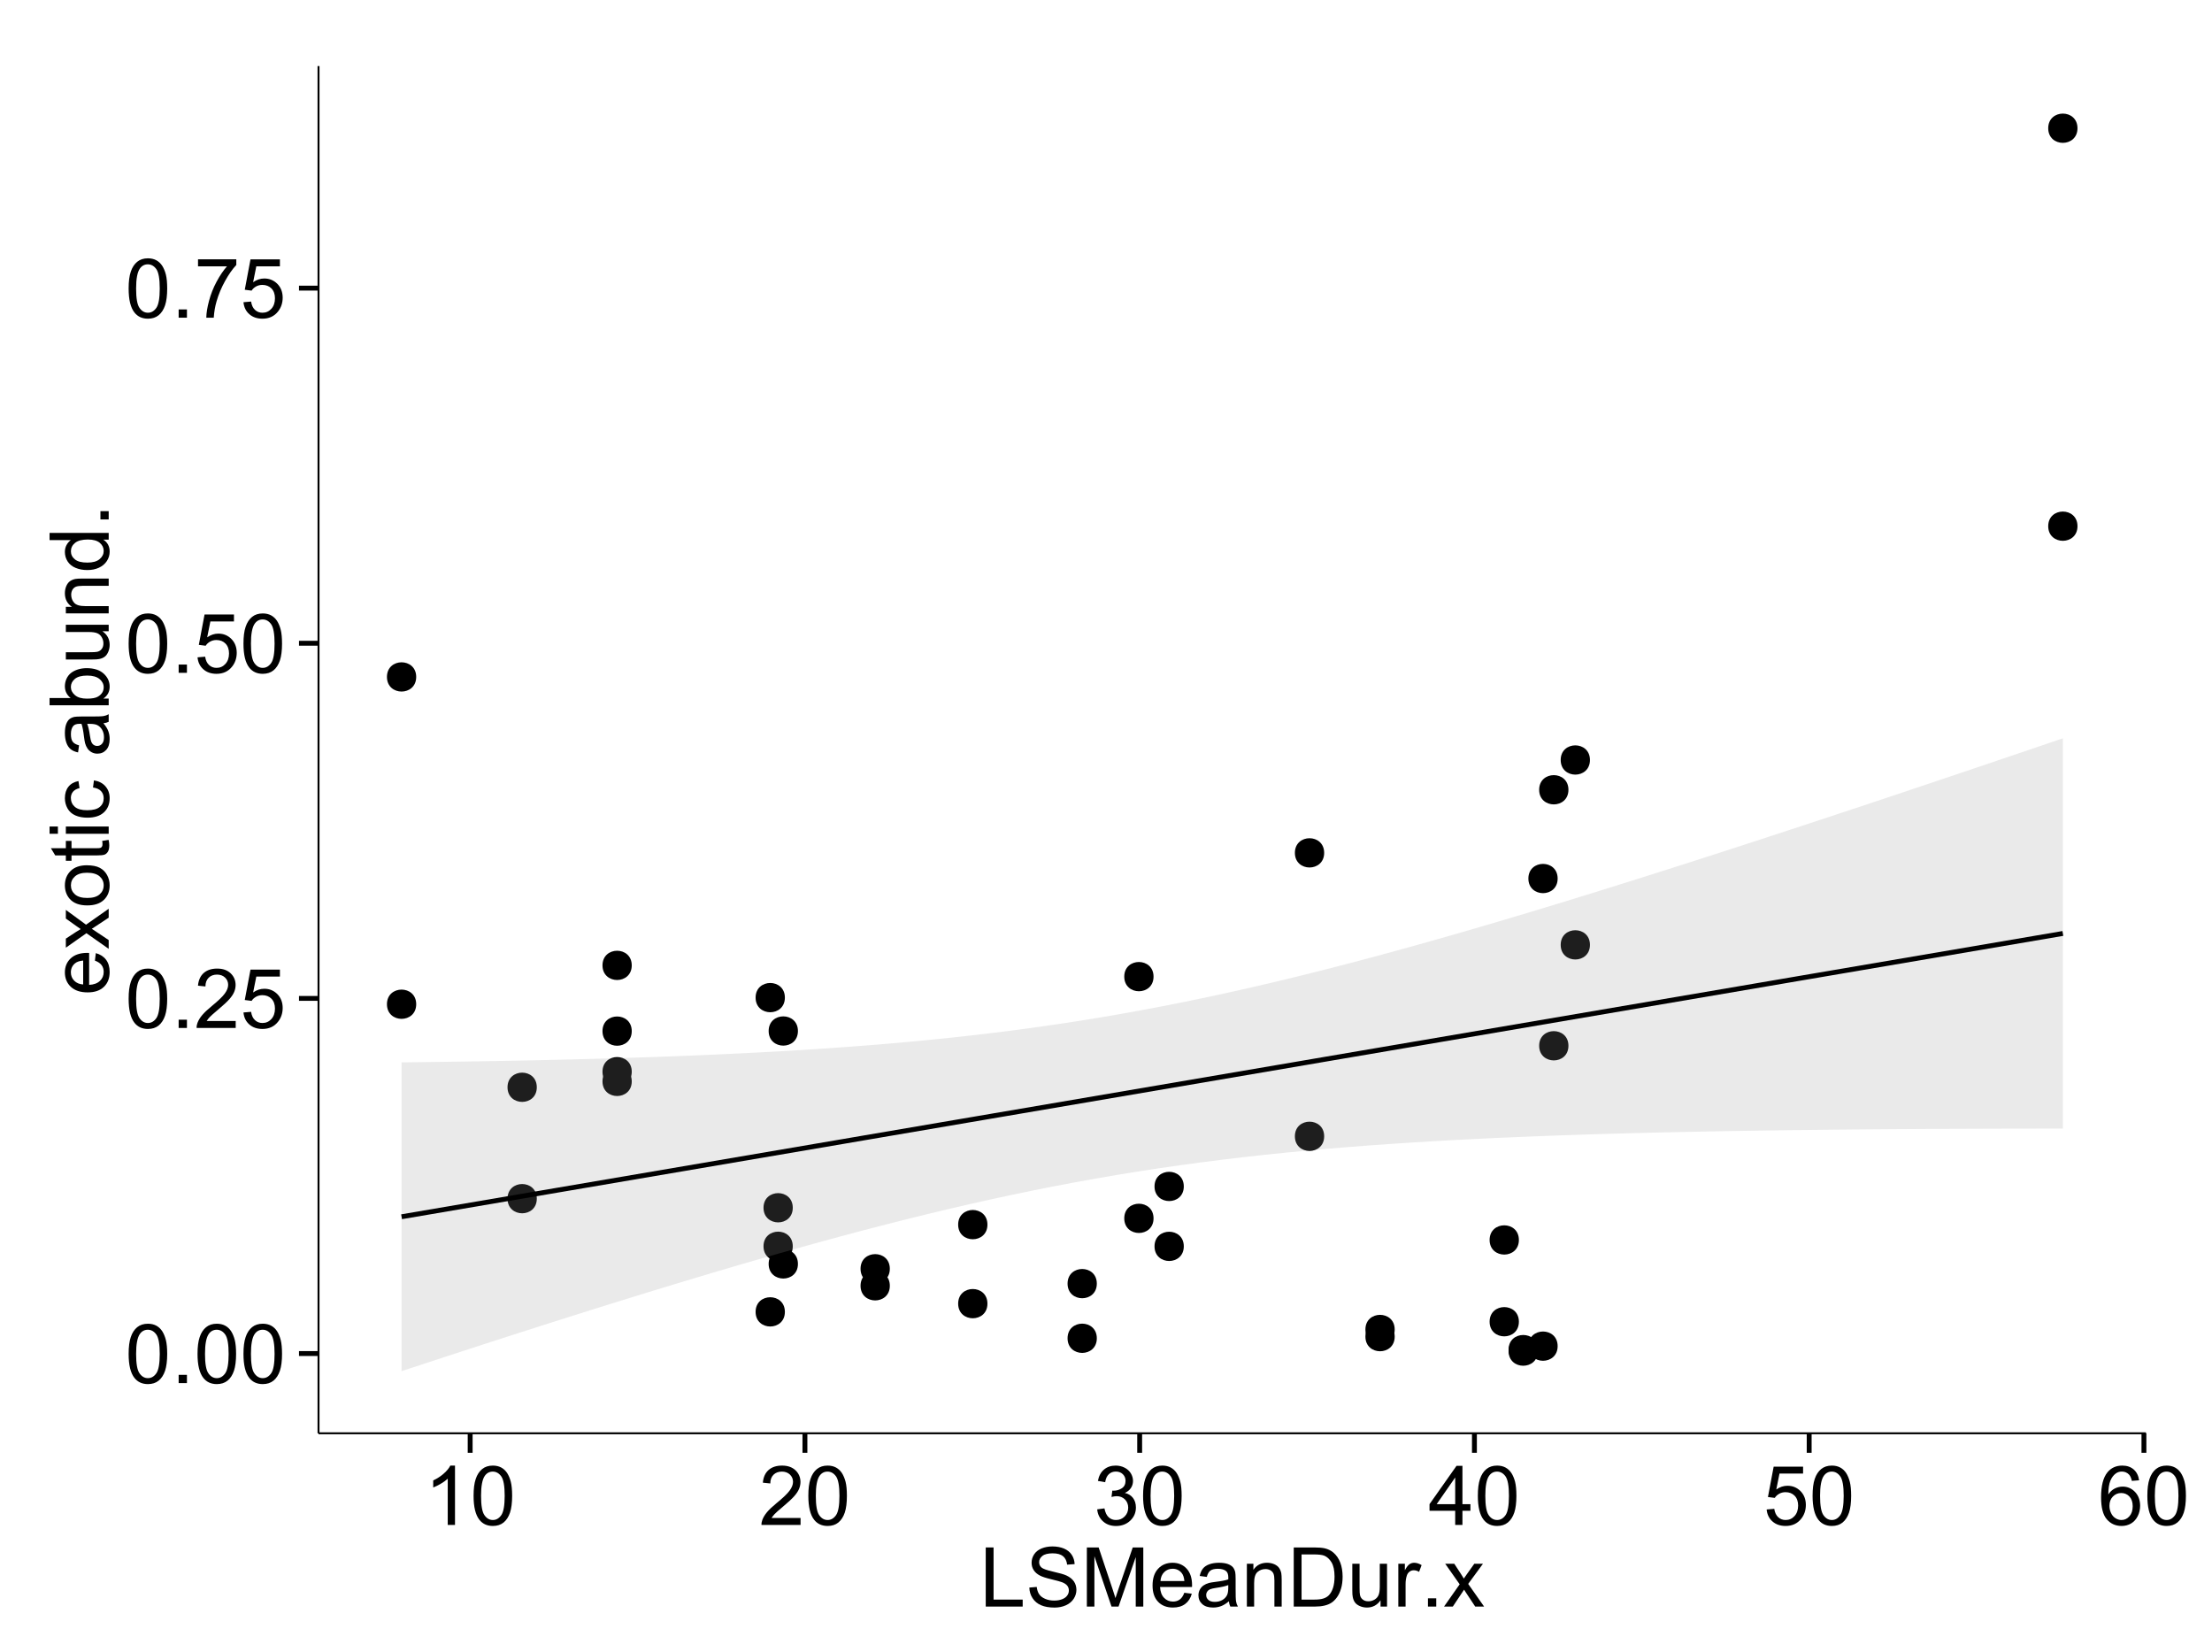 <?xml version="1.0" encoding="UTF-8"?>
<svg xmlns="http://www.w3.org/2000/svg" xmlns:xlink="http://www.w3.org/1999/xlink" width="482pt" height="360pt" viewBox="0 0 482 360" version="1.1">
<defs>
<g>
<symbol overflow="visible" id="glyph0-0">
<path style="stroke:none;" d="M 0.746 -6.355 C 0.742 -7.875 0.898 -9.102 1.215 -10.031 C 1.527 -10.961 1.996 -11.676 2.613 -12.18 C 3.23 -12.684 4.008 -12.938 4.949 -12.938 C 5.637 -12.938 6.242 -12.797 6.766 -12.52 C 7.285 -12.238 7.715 -11.836 8.059 -11.316 C 8.395 -10.789 8.664 -10.152 8.859 -9.398 C 9.051 -8.645 9.145 -7.629 9.148 -6.355 C 9.145 -4.84 8.992 -3.617 8.684 -2.691 C 8.371 -1.762 7.906 -1.047 7.289 -0.539 C 6.672 -0.035 5.891 0.215 4.949 0.219 C 3.703 0.215 2.727 -0.227 2.023 -1.117 C 1.168 -2.188 0.742 -3.934 0.746 -6.355 Z M 2.375 -6.355 C 2.371 -4.234 2.621 -2.824 3.117 -2.129 C 3.609 -1.426 4.219 -1.078 4.949 -1.082 C 5.672 -1.078 6.281 -1.43 6.781 -2.137 C 7.273 -2.836 7.523 -4.242 7.523 -6.355 C 7.523 -8.473 7.273 -9.883 6.781 -10.582 C 6.281 -11.277 5.664 -11.625 4.93 -11.629 C 4.199 -11.625 3.621 -11.316 3.191 -10.703 C 2.645 -9.918 2.371 -8.469 2.375 -6.355 Z M 2.375 -6.355 "/>
</symbol>
<symbol overflow="visible" id="glyph0-1">
<path style="stroke:none;" d="M 1.633 0 L 1.633 -1.801 L 3.438 -1.801 L 3.438 0 Z M 1.633 0 "/>
</symbol>
<symbol overflow="visible" id="glyph0-2">
<path style="stroke:none;" d="M 9.062 -1.52 L 9.062 0 L 0.547 0 C 0.531 -0.379 0.594 -0.742 0.73 -1.098 C 0.945 -1.676 1.293 -2.25 1.77 -2.812 C 2.246 -3.375 2.934 -4.023 3.84 -4.766 C 5.238 -5.906 6.188 -6.816 6.68 -7.492 C 7.172 -8.16 7.418 -8.793 7.418 -9.395 C 7.418 -10.02 7.191 -10.551 6.746 -10.98 C 6.293 -11.41 5.711 -11.625 4.992 -11.629 C 4.23 -11.625 3.621 -11.395 3.164 -10.941 C 2.703 -10.48 2.469 -9.848 2.469 -9.043 L 0.844 -9.211 C 0.953 -10.422 1.371 -11.344 2.102 -11.984 C 2.824 -12.617 3.801 -12.938 5.027 -12.938 C 6.262 -12.938 7.238 -12.594 7.961 -11.91 C 8.68 -11.223 9.039 -10.371 9.043 -9.359 C 9.039 -8.84 8.934 -8.336 8.727 -7.84 C 8.512 -7.34 8.164 -6.812 7.676 -6.266 C 7.188 -5.711 6.375 -4.957 5.238 -4 C 4.285 -3.199 3.676 -2.66 3.41 -2.379 C 3.141 -2.094 2.918 -1.805 2.742 -1.52 Z M 9.062 -1.52 "/>
</symbol>
<symbol overflow="visible" id="glyph0-3">
<path style="stroke:none;" d="M 0.746 -3.375 L 2.406 -3.516 C 2.527 -2.707 2.812 -2.098 3.266 -1.691 C 3.711 -1.281 4.254 -1.078 4.887 -1.082 C 5.648 -1.078 6.293 -1.363 6.82 -1.941 C 7.344 -2.512 7.605 -3.273 7.609 -4.227 C 7.605 -5.125 7.352 -5.84 6.848 -6.363 C 6.34 -6.883 5.676 -7.141 4.859 -7.145 C 4.344 -7.141 3.887 -7.027 3.48 -6.797 C 3.07 -6.566 2.746 -6.266 2.516 -5.898 L 1.027 -6.09 L 2.277 -12.711 L 8.684 -12.711 L 8.684 -11.195 L 3.543 -11.195 L 2.848 -7.734 C 3.621 -8.273 4.43 -8.543 5.281 -8.543 C 6.402 -8.543 7.352 -8.152 8.129 -7.371 C 8.898 -6.59 9.285 -5.586 9.289 -4.367 C 9.285 -3.195 8.945 -2.188 8.27 -1.344 C 7.441 -0.301 6.316 0.215 4.887 0.219 C 3.715 0.215 2.758 -0.109 2.016 -0.766 C 1.273 -1.418 0.848 -2.289 0.746 -3.375 Z M 0.746 -3.375 "/>
</symbol>
<symbol overflow="visible" id="glyph0-4">
<path style="stroke:none;" d="M 0.852 -11.195 L 0.852 -12.719 L 9.195 -12.719 L 9.195 -11.488 C 8.367 -10.613 7.555 -9.453 6.754 -8.008 C 5.945 -6.559 5.324 -5.07 4.887 -3.543 C 4.57 -2.461 4.367 -1.281 4.281 0 L 2.656 0 C 2.668 -1.012 2.867 -2.234 3.25 -3.672 C 3.629 -5.105 4.176 -6.492 4.891 -7.828 C 5.602 -9.16 6.359 -10.281 7.164 -11.195 Z M 0.852 -11.195 "/>
</symbol>
<symbol overflow="visible" id="glyph0-5">
<path style="stroke:none;" d="M 6.707 0 L 5.125 0 L 5.125 -10.082 C 4.742 -9.715 4.242 -9.352 3.625 -8.988 C 3.004 -8.625 2.449 -8.352 1.961 -8.172 L 1.961 -9.703 C 2.844 -10.117 3.617 -10.621 4.281 -11.215 C 4.941 -11.805 5.41 -12.379 5.688 -12.938 L 6.707 -12.938 Z M 6.707 0 "/>
</symbol>
<symbol overflow="visible" id="glyph0-6">
<path style="stroke:none;" d="M 0.758 -3.402 L 2.336 -3.613 C 2.516 -2.711 2.824 -2.062 3.266 -1.672 C 3.699 -1.273 4.23 -1.078 4.859 -1.082 C 5.602 -1.078 6.23 -1.336 6.746 -1.855 C 7.254 -2.367 7.512 -3.004 7.516 -3.77 C 7.512 -4.492 7.273 -5.094 6.801 -5.566 C 6.324 -6.035 5.723 -6.27 4.992 -6.273 C 4.691 -6.27 4.316 -6.211 3.875 -6.102 L 4.051 -7.488 C 4.152 -7.473 4.238 -7.465 4.305 -7.469 C 4.977 -7.465 5.582 -7.641 6.125 -7.996 C 6.66 -8.344 6.93 -8.887 6.934 -9.625 C 6.93 -10.199 6.734 -10.68 6.344 -11.062 C 5.949 -11.445 5.441 -11.637 4.824 -11.637 C 4.207 -11.637 3.695 -11.441 3.285 -11.055 C 2.875 -10.668 2.613 -10.09 2.496 -9.316 L 0.914 -9.598 C 1.105 -10.656 1.543 -11.477 2.23 -12.062 C 2.914 -12.645 3.766 -12.938 4.789 -12.938 C 5.488 -12.938 6.137 -12.785 6.73 -12.484 C 7.32 -12.18 7.773 -11.77 8.09 -11.25 C 8.402 -10.727 8.559 -10.172 8.562 -9.59 C 8.559 -9.031 8.41 -8.523 8.113 -8.066 C 7.812 -7.609 7.371 -7.246 6.785 -6.977 C 7.547 -6.801 8.137 -6.438 8.562 -5.883 C 8.98 -5.328 9.191 -4.633 9.195 -3.805 C 9.191 -2.676 8.781 -1.723 7.965 -0.945 C 7.141 -0.164 6.105 0.223 4.852 0.227 C 3.719 0.223 2.777 -0.109 2.035 -0.781 C 1.285 -1.453 0.859 -2.328 0.758 -3.402 Z M 0.758 -3.402 "/>
</symbol>
<symbol overflow="visible" id="glyph0-7">
<path style="stroke:none;" d="M 5.82 0 L 5.82 -3.086 L 0.227 -3.086 L 0.227 -4.535 L 6.109 -12.883 L 7.398 -12.883 L 7.398 -4.535 L 9.141 -4.535 L 9.141 -3.086 L 7.398 -3.086 L 7.398 0 Z M 5.82 -4.535 L 5.82 -10.344 L 1.785 -4.535 Z M 5.82 -4.535 "/>
</symbol>
<symbol overflow="visible" id="glyph0-8">
<path style="stroke:none;" d="M 8.957 -9.73 L 7.383 -9.605 C 7.242 -10.223 7.043 -10.676 6.785 -10.961 C 6.355 -11.41 5.828 -11.637 5.203 -11.637 C 4.695 -11.637 4.25 -11.496 3.875 -11.215 C 3.375 -10.852 2.984 -10.32 2.695 -9.625 C 2.406 -8.926 2.258 -7.934 2.25 -6.645 C 2.629 -7.223 3.094 -7.652 3.645 -7.938 C 4.195 -8.215 4.773 -8.355 5.379 -8.359 C 6.434 -8.355 7.328 -7.969 8.07 -7.195 C 8.809 -6.418 9.18 -5.414 9.184 -4.184 C 9.18 -3.371 9.008 -2.617 8.66 -1.926 C 8.312 -1.23 7.832 -0.699 7.227 -0.332 C 6.613 0.035 5.922 0.215 5.148 0.219 C 3.828 0.215 2.754 -0.266 1.922 -1.234 C 1.09 -2.199 0.672 -3.797 0.676 -6.031 C 0.672 -8.516 1.133 -10.328 2.055 -11.461 C 2.855 -12.445 3.938 -12.938 5.301 -12.938 C 6.312 -12.938 7.141 -12.652 7.789 -12.086 C 8.434 -11.516 8.824 -10.73 8.957 -9.73 Z M 2.496 -4.176 C 2.496 -3.629 2.609 -3.105 2.844 -2.609 C 3.07 -2.109 3.395 -1.73 3.812 -1.473 C 4.227 -1.207 4.664 -1.078 5.125 -1.082 C 5.789 -1.078 6.363 -1.348 6.844 -1.891 C 7.324 -2.426 7.562 -3.156 7.566 -4.086 C 7.562 -4.973 7.328 -5.676 6.855 -6.191 C 6.379 -6.703 5.781 -6.961 5.062 -6.961 C 4.348 -6.961 3.738 -6.703 3.242 -6.191 C 2.742 -5.676 2.496 -5.004 2.496 -4.176 Z M 2.496 -4.176 "/>
</symbol>
<symbol overflow="visible" id="glyph0-9">
<path style="stroke:none;" d="M 1.32 0 L 1.32 -12.883 L 3.023 -12.883 L 3.023 -1.52 L 9.367 -1.52 L 9.367 0 Z M 1.32 0 "/>
</symbol>
<symbol overflow="visible" id="glyph0-10">
<path style="stroke:none;" d="M 0.809 -4.141 L 2.418 -4.281 C 2.492 -3.633 2.668 -3.102 2.949 -2.691 C 3.223 -2.277 3.656 -1.945 4.246 -1.691 C 4.828 -1.434 5.488 -1.305 6.223 -1.309 C 6.871 -1.305 7.445 -1.402 7.945 -1.598 C 8.441 -1.789 8.809 -2.055 9.055 -2.395 C 9.297 -2.727 9.422 -3.094 9.422 -3.5 C 9.422 -3.898 9.305 -4.25 9.07 -4.555 C 8.836 -4.852 8.449 -5.105 7.91 -5.316 C 7.562 -5.449 6.797 -5.66 5.613 -5.945 C 4.43 -6.227 3.602 -6.496 3.129 -6.75 C 2.512 -7.07 2.051 -7.469 1.754 -7.949 C 1.449 -8.422 1.301 -8.957 1.301 -9.555 C 1.301 -10.203 1.484 -10.812 1.852 -11.379 C 2.219 -11.941 2.758 -12.367 3.469 -12.664 C 4.18 -12.953 4.969 -13.102 5.836 -13.105 C 6.789 -13.102 7.629 -12.945 8.363 -12.641 C 9.09 -12.328 9.652 -11.879 10.043 -11.285 C 10.434 -10.688 10.645 -10.008 10.68 -9.254 L 9.043 -9.133 C 8.953 -9.941 8.656 -10.555 8.152 -10.977 C 7.641 -11.391 6.895 -11.602 5.906 -11.602 C 4.875 -11.602 4.121 -11.41 3.652 -11.035 C 3.176 -10.652 2.941 -10.199 2.945 -9.668 C 2.941 -9.203 3.109 -8.82 3.445 -8.523 C 3.773 -8.223 4.629 -7.918 6.016 -7.605 C 7.398 -7.293 8.348 -7.02 8.867 -6.785 C 9.613 -6.438 10.168 -5.996 10.527 -5.469 C 10.883 -4.938 11.062 -4.328 11.066 -3.641 C 11.062 -2.949 10.867 -2.305 10.477 -1.699 C 10.082 -1.09 9.516 -0.617 8.781 -0.285 C 8.043 0.051 7.215 0.215 6.301 0.219 C 5.133 0.215 4.156 0.051 3.371 -0.289 C 2.578 -0.625 1.961 -1.137 1.516 -1.824 C 1.066 -2.504 0.832 -3.277 0.809 -4.141 Z M 0.809 -4.141 "/>
</symbol>
<symbol overflow="visible" id="glyph0-11">
<path style="stroke:none;" d="M 1.336 0 L 1.336 -12.883 L 3.902 -12.883 L 6.953 -3.762 C 7.23 -2.91 7.434 -2.273 7.566 -1.855 C 7.711 -2.32 7.941 -3.008 8.254 -3.922 L 11.336 -12.883 L 13.633 -12.883 L 13.633 0 L 11.988 0 L 11.988 -10.785 L 8.242 0 L 6.707 0 L 2.98 -10.969 L 2.98 0 Z M 1.336 0 "/>
</symbol>
<symbol overflow="visible" id="glyph0-12">
<path style="stroke:none;" d="M 7.578 -3.008 L 9.211 -2.805 C 8.953 -1.848 8.473 -1.105 7.777 -0.578 C 7.078 -0.051 6.188 0.211 5.105 0.211 C 3.738 0.211 2.656 -0.207 1.859 -1.051 C 1.055 -1.887 0.656 -3.066 0.66 -4.586 C 0.656 -6.156 1.059 -7.375 1.871 -8.246 C 2.676 -9.109 3.727 -9.543 5.02 -9.547 C 6.266 -9.543 7.285 -9.117 8.078 -8.27 C 8.867 -7.418 9.262 -6.223 9.266 -4.684 C 9.262 -4.586 9.258 -4.445 9.254 -4.262 L 2.293 -4.262 C 2.348 -3.234 2.641 -2.449 3.164 -1.906 C 3.684 -1.359 4.332 -1.09 5.117 -1.09 C 5.691 -1.09 6.188 -1.242 6.598 -1.547 C 7.008 -1.852 7.332 -2.336 7.578 -3.008 Z M 2.383 -5.562 L 7.594 -5.562 C 7.523 -6.344 7.324 -6.934 6.996 -7.328 C 6.492 -7.934 5.836 -8.238 5.035 -8.242 C 4.305 -8.238 3.695 -7.996 3.203 -7.512 C 2.707 -7.027 2.434 -6.375 2.383 -5.562 Z M 2.383 -5.562 "/>
</symbol>
<symbol overflow="visible" id="glyph0-13">
<path style="stroke:none;" d="M 7.277 -1.152 C 6.691 -0.652 6.125 -0.301 5.586 -0.098 C 5.039 0.109 4.457 0.211 3.84 0.211 C 2.812 0.211 2.027 -0.039 1.477 -0.539 C 0.922 -1.039 0.645 -1.68 0.648 -2.461 C 0.645 -2.918 0.75 -3.336 0.961 -3.715 C 1.168 -4.09 1.438 -4.391 1.777 -4.621 C 2.113 -4.848 2.496 -5.02 2.918 -5.141 C 3.227 -5.219 3.695 -5.301 4.324 -5.379 C 5.602 -5.531 6.539 -5.711 7.145 -5.922 C 7.148 -6.137 7.152 -6.273 7.156 -6.336 C 7.152 -6.977 7.004 -7.434 6.707 -7.699 C 6.301 -8.055 5.699 -8.23 4.906 -8.234 C 4.156 -8.23 3.609 -8.102 3.258 -7.844 C 2.902 -7.582 2.637 -7.121 2.469 -6.461 L 0.922 -6.672 C 1.059 -7.332 1.293 -7.867 1.617 -8.273 C 1.938 -8.68 2.402 -8.992 3.016 -9.215 C 3.621 -9.434 4.328 -9.543 5.133 -9.547 C 5.93 -9.543 6.574 -9.449 7.074 -9.266 C 7.566 -9.074 7.934 -8.84 8.172 -8.555 C 8.402 -8.27 8.566 -7.91 8.664 -7.48 C 8.715 -7.207 8.742 -6.719 8.746 -6.02 L 8.746 -3.91 C 8.742 -2.434 8.773 -1.504 8.844 -1.117 C 8.906 -0.727 9.043 -0.355 9.246 0 L 7.594 0 C 7.43 -0.328 7.324 -0.711 7.277 -1.152 Z M 7.145 -4.684 C 6.566 -4.445 5.707 -4.246 4.562 -4.086 C 3.91 -3.988 3.449 -3.883 3.18 -3.77 C 2.91 -3.648 2.703 -3.477 2.555 -3.254 C 2.406 -3.027 2.332 -2.777 2.336 -2.504 C 2.332 -2.078 2.492 -1.727 2.816 -1.449 C 3.133 -1.164 3.602 -1.023 4.219 -1.027 C 4.828 -1.023 5.367 -1.156 5.844 -1.426 C 6.312 -1.691 6.664 -2.059 6.891 -2.523 C 7.059 -2.879 7.141 -3.406 7.145 -4.105 Z M 7.145 -4.684 "/>
</symbol>
<symbol overflow="visible" id="glyph0-14">
<path style="stroke:none;" d="M 1.188 0 L 1.188 -9.336 L 2.609 -9.336 L 2.609 -8.008 C 3.293 -9.031 4.285 -9.543 5.582 -9.547 C 6.141 -9.543 6.656 -9.441 7.133 -9.242 C 7.602 -9.035 7.957 -8.77 8.191 -8.445 C 8.426 -8.113 8.59 -7.727 8.684 -7.277 C 8.742 -6.98 8.77 -6.465 8.773 -5.738 L 8.773 0 L 7.188 0 L 7.188 -5.68 C 7.184 -6.32 7.121 -6.801 7.004 -7.121 C 6.879 -7.438 6.66 -7.695 6.348 -7.887 C 6.031 -8.074 5.664 -8.168 5.246 -8.172 C 4.566 -8.168 3.984 -7.953 3.5 -7.531 C 3.008 -7.102 2.766 -6.293 2.77 -5.098 L 2.77 0 Z M 1.188 0 "/>
</symbol>
<symbol overflow="visible" id="glyph0-15">
<path style="stroke:none;" d="M 1.391 0 L 1.391 -12.883 L 5.828 -12.883 C 6.824 -12.879 7.59 -12.816 8.121 -12.699 C 8.855 -12.527 9.484 -12.223 10.012 -11.777 C 10.688 -11.199 11.195 -10.465 11.535 -9.574 C 11.867 -8.68 12.035 -7.656 12.039 -6.512 C 12.035 -5.531 11.922 -4.664 11.695 -3.91 C 11.469 -3.152 11.176 -2.527 10.816 -2.035 C 10.457 -1.535 10.066 -1.145 9.645 -0.863 C 9.219 -0.574 8.703 -0.359 8.105 -0.219 C 7.504 -0.07 6.816 0 6.039 0 Z M 3.094 -1.52 L 5.844 -1.52 C 6.688 -1.516 7.355 -1.598 7.844 -1.758 C 8.324 -1.914 8.711 -2.137 9 -2.426 C 9.402 -2.828 9.715 -3.371 9.941 -4.055 C 10.164 -4.734 10.277 -5.562 10.281 -6.539 C 10.277 -7.887 10.055 -8.922 9.617 -9.645 C 9.172 -10.367 8.637 -10.852 8.008 -11.102 C 7.547 -11.273 6.812 -11.359 5.801 -11.363 L 3.094 -11.363 Z M 3.094 -1.52 "/>
</symbol>
<symbol overflow="visible" id="glyph0-16">
<path style="stroke:none;" d="M 7.305 0 L 7.305 -1.371 C 6.574 -0.316 5.586 0.211 4.344 0.211 C 3.789 0.211 3.273 0.105 2.797 -0.105 C 2.316 -0.316 1.965 -0.578 1.734 -0.898 C 1.504 -1.215 1.34 -1.609 1.25 -2.074 C 1.18 -2.383 1.148 -2.875 1.152 -3.551 L 1.152 -9.336 L 2.734 -9.336 L 2.734 -4.156 C 2.73 -3.328 2.762 -2.773 2.828 -2.488 C 2.926 -2.07 3.137 -1.742 3.461 -1.508 C 3.781 -1.266 4.18 -1.148 4.656 -1.152 C 5.129 -1.148 5.574 -1.27 5.992 -1.516 C 6.406 -1.758 6.699 -2.09 6.875 -2.508 C 7.047 -2.926 7.137 -3.531 7.137 -4.332 L 7.137 -9.336 L 8.719 -9.336 L 8.719 0 Z M 7.305 0 "/>
</symbol>
<symbol overflow="visible" id="glyph0-17">
<path style="stroke:none;" d="M 1.168 0 L 1.168 -9.336 L 2.594 -9.336 L 2.594 -7.918 C 2.953 -8.578 3.289 -9.016 3.598 -9.23 C 3.906 -9.438 4.242 -9.543 4.613 -9.547 C 5.145 -9.543 5.688 -9.375 6.242 -9.035 L 5.695 -7.566 C 5.309 -7.793 4.922 -7.91 4.535 -7.91 C 4.188 -7.91 3.875 -7.805 3.602 -7.598 C 3.324 -7.387 3.129 -7.098 3.016 -6.734 C 2.836 -6.168 2.746 -5.555 2.75 -4.887 L 2.75 0 Z M 1.168 0 "/>
</symbol>
<symbol overflow="visible" id="glyph0-18">
<path style="stroke:none;" d="M 0.133 0 L 3.543 -4.852 L 0.387 -9.336 L 2.363 -9.336 L 3.797 -7.145 C 4.066 -6.727 4.281 -6.379 4.445 -6.102 C 4.703 -6.484 4.941 -6.828 5.16 -7.129 L 6.734 -9.336 L 8.621 -9.336 L 5.398 -4.938 L 8.867 0 L 6.926 0 L 5.008 -2.898 L 4.5 -3.684 L 2.047 0 Z M 0.133 0 "/>
</symbol>
<symbol overflow="visible" id="glyph1-0">
<path style="stroke:none;" d="M -3.004 -7.578 L -2.805 -9.211 C -1.848 -8.953 -1.105 -8.473 -0.578 -7.777 C -0.051 -7.078 0.211 -6.188 0.211 -5.105 C 0.211 -3.738 -0.207 -2.656 -1.051 -1.859 C -1.887 -1.055 -3.066 -0.656 -4.586 -0.66 C -6.156 -0.656 -7.375 -1.059 -8.246 -1.871 C -9.109 -2.676 -9.543 -3.727 -9.547 -5.02 C -9.543 -6.266 -9.117 -7.285 -8.27 -8.078 C -7.418 -8.867 -6.223 -9.262 -4.684 -9.266 C -4.586 -9.262 -4.445 -9.258 -4.262 -9.254 L -4.262 -2.293 C -3.234 -2.348 -2.449 -2.641 -1.906 -3.164 C -1.359 -3.684 -1.09 -4.332 -1.09 -5.117 C -1.09 -5.691 -1.242 -6.188 -1.547 -6.598 C -1.852 -7.008 -2.336 -7.332 -3.004 -7.578 Z M -5.562 -2.383 L -5.562 -7.594 C -6.344 -7.523 -6.934 -7.324 -7.328 -6.996 C -7.934 -6.492 -8.238 -5.836 -8.242 -5.035 C -8.238 -4.305 -7.996 -3.695 -7.512 -3.203 C -7.027 -2.707 -6.375 -2.434 -5.562 -2.383 Z M -5.562 -2.383 "/>
</symbol>
<symbol overflow="visible" id="glyph1-1">
<path style="stroke:none;" d="M 0 -0.133 L -4.852 -3.543 L -9.336 -0.387 L -9.336 -2.363 L -7.145 -3.797 C -6.727 -4.066 -6.379 -4.281 -6.102 -4.445 C -6.484 -4.703 -6.828 -4.941 -7.129 -5.16 L -9.336 -6.734 L -9.336 -8.621 L -4.938 -5.398 L 0 -8.867 L 0 -6.926 L -2.898 -5.008 L -3.684 -4.5 L 0 -2.047 Z M 0 -0.133 "/>
</symbol>
<symbol overflow="visible" id="glyph1-2">
<path style="stroke:none;" d="M -4.668 -0.598 C -6.391 -0.598 -7.672 -1.078 -8.508 -2.039 C -9.199 -2.84 -9.543 -3.816 -9.547 -4.977 C -9.543 -6.254 -9.125 -7.305 -8.285 -8.121 C -7.441 -8.934 -6.277 -9.34 -4.797 -9.344 C -3.594 -9.34 -2.648 -9.16 -1.961 -8.801 C -1.27 -8.441 -0.734 -7.914 -0.359 -7.227 C 0.023 -6.535 0.211 -5.785 0.211 -4.977 C 0.211 -3.664 -0.207 -2.609 -1.047 -1.805 C -1.883 -1 -3.09 -0.598 -4.668 -0.598 Z M -4.668 -2.223 C -3.469 -2.219 -2.574 -2.48 -1.98 -3.004 C -1.387 -3.523 -1.09 -4.18 -1.09 -4.977 C -1.09 -5.758 -1.387 -6.41 -1.984 -6.934 C -2.582 -7.453 -3.492 -7.715 -4.719 -7.719 C -5.867 -7.715 -6.742 -7.453 -7.34 -6.93 C -7.934 -6.402 -8.23 -5.75 -8.234 -4.977 C -8.23 -4.18 -7.938 -3.523 -7.348 -3.004 C -6.754 -2.48 -5.859 -2.219 -4.668 -2.223 Z M -4.668 -2.223 "/>
</symbol>
<symbol overflow="visible" id="glyph1-3">
<path style="stroke:none;" d="M -1.414 -4.641 L -0.016 -4.867 C 0.078 -4.422 0.121 -4.023 0.125 -3.672 C 0.121 -3.098 0.035 -2.652 -0.148 -2.336 C -0.328 -2.02 -0.566 -1.797 -0.863 -1.668 C -1.156 -1.539 -1.781 -1.477 -2.734 -1.477 L -8.102 -1.477 L -8.102 -0.316 L -9.336 -0.316 L -9.336 -1.477 L -11.645 -1.477 L -12.594 -3.051 L -9.336 -3.051 L -9.336 -4.641 L -8.102 -4.641 L -8.102 -3.051 L -2.645 -3.051 C -2.191 -3.047 -1.902 -3.074 -1.773 -3.133 C -1.645 -3.188 -1.543 -3.277 -1.465 -3.406 C -1.387 -3.527 -1.348 -3.707 -1.352 -3.945 C -1.348 -4.117 -1.367 -4.352 -1.414 -4.641 Z M -1.414 -4.641 "/>
</symbol>
<symbol overflow="visible" id="glyph1-4">
<path style="stroke:none;" d="M -11.066 -1.195 L -12.883 -1.195 L -12.883 -2.777 L -11.066 -2.777 Z M 0 -1.195 L -9.336 -1.195 L -9.336 -2.777 L 0 -2.777 Z M 0 -1.195 "/>
</symbol>
<symbol overflow="visible" id="glyph1-5">
<path style="stroke:none;" d="M -3.418 -7.277 L -3.215 -8.832 C -2.141 -8.66 -1.301 -8.227 -0.699 -7.527 C -0.09 -6.824 0.211 -5.965 0.211 -4.949 C 0.211 -3.668 -0.203 -2.641 -1.039 -1.867 C -1.871 -1.09 -3.07 -0.703 -4.633 -0.703 C -5.637 -0.703 -6.52 -0.867 -7.277 -1.203 C -8.031 -1.535 -8.598 -2.047 -8.977 -2.73 C -9.355 -3.41 -9.543 -4.152 -9.547 -4.957 C -9.543 -5.969 -9.289 -6.797 -8.777 -7.441 C -8.262 -8.086 -7.531 -8.5 -6.59 -8.684 L -6.355 -7.145 C -6.98 -6.996 -7.453 -6.738 -7.77 -6.367 C -8.082 -5.992 -8.238 -5.543 -8.242 -5.02 C -8.238 -4.219 -7.953 -3.57 -7.387 -3.074 C -6.812 -2.574 -5.91 -2.324 -4.676 -2.328 C -3.422 -2.324 -2.508 -2.566 -1.941 -3.047 C -1.371 -3.527 -1.09 -4.152 -1.09 -4.93 C -1.09 -5.547 -1.277 -6.066 -1.66 -6.484 C -2.035 -6.898 -2.621 -7.164 -3.418 -7.277 Z M -3.418 -7.277 "/>
</symbol>
<symbol overflow="visible" id="glyph1-6">
<path style="stroke:none;" d=""/>
</symbol>
<symbol overflow="visible" id="glyph1-7">
<path style="stroke:none;" d="M -1.152 -7.277 C -0.648 -6.691 -0.297 -6.125 -0.094 -5.586 C 0.109 -5.039 0.211 -4.457 0.211 -3.84 C 0.211 -2.812 -0.039 -2.027 -0.539 -1.477 C -1.039 -0.926 -1.68 -0.648 -2.461 -0.652 C -2.918 -0.648 -3.336 -0.754 -3.715 -0.961 C -4.09 -1.168 -4.391 -1.438 -4.621 -1.777 C -4.848 -2.113 -5.02 -2.496 -5.141 -2.918 C -5.219 -3.227 -5.301 -3.695 -5.379 -4.324 C -5.531 -5.602 -5.711 -6.539 -5.922 -7.145 C -6.137 -7.148 -6.273 -7.152 -6.336 -7.156 C -6.977 -7.152 -7.434 -7.004 -7.699 -6.707 C -8.055 -6.301 -8.23 -5.699 -8.234 -4.906 C -8.23 -4.156 -8.102 -3.609 -7.844 -3.258 C -7.582 -2.902 -7.121 -2.637 -6.461 -2.469 L -6.672 -0.922 C -7.332 -1.059 -7.867 -1.293 -8.273 -1.617 C -8.68 -1.938 -8.992 -2.402 -9.215 -3.016 C -9.434 -3.621 -9.543 -4.328 -9.547 -5.133 C -9.543 -5.93 -9.449 -6.574 -9.266 -7.074 C -9.074 -7.57 -8.84 -7.938 -8.555 -8.172 C -8.27 -8.402 -7.91 -8.566 -7.48 -8.664 C -7.207 -8.715 -6.719 -8.742 -6.02 -8.746 L -3.91 -8.746 C -2.434 -8.742 -1.504 -8.773 -1.117 -8.844 C -0.727 -8.906 -0.355 -9.043 0 -9.246 L 0 -7.594 C -0.328 -7.43 -0.711 -7.324 -1.152 -7.277 Z M -4.684 -7.145 C -4.445 -6.566 -4.246 -5.707 -4.086 -4.562 C -3.988 -3.91 -3.883 -3.449 -3.77 -3.18 C -3.648 -2.91 -3.477 -2.703 -3.254 -2.555 C -3.027 -2.406 -2.777 -2.332 -2.504 -2.336 C -2.078 -2.332 -1.727 -2.492 -1.449 -2.816 C -1.164 -3.133 -1.023 -3.602 -1.027 -4.219 C -1.023 -4.828 -1.156 -5.367 -1.426 -5.844 C -1.691 -6.312 -2.059 -6.664 -2.523 -6.891 C -2.879 -7.059 -3.406 -7.141 -4.105 -7.145 Z M -4.684 -7.145 "/>
</symbol>
<symbol overflow="visible" id="glyph1-8">
<path style="stroke:none;" d="M 0 -2.645 L 0 -1.18 L -12.883 -1.18 L -12.883 -2.762 L -8.289 -2.762 C -9.125 -3.426 -9.543 -4.277 -9.547 -5.316 C -9.543 -5.887 -9.43 -6.434 -9.199 -6.949 C -8.965 -7.461 -8.637 -7.883 -8.223 -8.215 C -7.801 -8.543 -7.297 -8.801 -6.703 -8.992 C -6.109 -9.176 -5.477 -9.27 -4.809 -9.273 C -3.203 -9.27 -1.965 -8.875 -1.098 -8.086 C -0.223 -7.293 0.211 -6.344 0.211 -5.238 C 0.211 -4.137 -0.246 -3.27 -1.168 -2.645 Z M -4.738 -2.629 C -3.617 -2.625 -2.809 -2.777 -2.312 -3.086 C -1.496 -3.582 -1.09 -4.254 -1.09 -5.105 C -1.09 -5.793 -1.387 -6.391 -1.988 -6.898 C -2.586 -7.398 -3.484 -7.652 -4.676 -7.656 C -5.895 -7.652 -6.793 -7.41 -7.371 -6.93 C -7.949 -6.445 -8.238 -5.859 -8.242 -5.176 C -8.238 -4.48 -7.938 -3.883 -7.34 -3.383 C -6.738 -2.875 -5.871 -2.625 -4.738 -2.629 Z M -4.738 -2.629 "/>
</symbol>
<symbol overflow="visible" id="glyph1-9">
<path style="stroke:none;" d="M 0 -7.305 L -1.371 -7.305 C -0.316 -6.574 0.211 -5.586 0.211 -4.344 C 0.211 -3.789 0.105 -3.273 -0.105 -2.797 C -0.316 -2.316 -0.578 -1.965 -0.898 -1.734 C -1.215 -1.504 -1.609 -1.34 -2.074 -1.25 C -2.383 -1.18 -2.875 -1.148 -3.551 -1.152 L -9.336 -1.152 L -9.336 -2.734 L -4.156 -2.734 C -3.328 -2.73 -2.773 -2.762 -2.488 -2.828 C -2.07 -2.926 -1.742 -3.137 -1.508 -3.461 C -1.266 -3.781 -1.148 -4.18 -1.152 -4.656 C -1.148 -5.129 -1.27 -5.574 -1.516 -5.992 C -1.754 -6.406 -2.086 -6.699 -2.508 -6.875 C -2.926 -7.047 -3.531 -7.137 -4.332 -7.137 L -9.336 -7.137 L -9.336 -8.719 L 0 -8.719 Z M 0 -7.305 "/>
</symbol>
<symbol overflow="visible" id="glyph1-10">
<path style="stroke:none;" d="M 0 -1.188 L -9.336 -1.188 L -9.336 -2.609 L -8.008 -2.609 C -9.031 -3.293 -9.543 -4.285 -9.547 -5.582 C -9.543 -6.141 -9.441 -6.656 -9.242 -7.133 C -9.035 -7.602 -8.77 -7.957 -8.445 -8.191 C -8.113 -8.426 -7.727 -8.59 -7.277 -8.684 C -6.98 -8.742 -6.465 -8.77 -5.738 -8.773 L 0 -8.773 L 0 -7.188 L -5.68 -7.188 C -6.32 -7.184 -6.801 -7.121 -7.121 -7.004 C -7.438 -6.879 -7.695 -6.66 -7.887 -6.348 C -8.074 -6.031 -8.168 -5.664 -8.172 -5.246 C -8.168 -4.57 -7.953 -3.992 -7.531 -3.504 C -7.102 -3.012 -6.293 -2.766 -5.098 -2.77 L 0 -2.77 Z M 0 -1.188 "/>
</symbol>
<symbol overflow="visible" id="glyph1-11">
<path style="stroke:none;" d="M 0 -7.242 L -1.176 -7.242 C -0.25 -6.648 0.211 -5.777 0.211 -4.633 C 0.211 -3.887 0.008 -3.203 -0.402 -2.578 C -0.812 -1.953 -1.387 -1.469 -2.121 -1.129 C -2.855 -0.785 -3.699 -0.613 -4.656 -0.617 C -5.586 -0.613 -6.43 -0.77 -7.191 -1.082 C -7.949 -1.391 -8.531 -1.855 -8.938 -2.477 C -9.34 -3.098 -9.543 -3.793 -9.547 -4.562 C -9.543 -5.121 -9.426 -5.621 -9.188 -6.062 C -8.949 -6.5 -8.641 -6.859 -8.262 -7.137 L -12.883 -7.137 L -12.883 -8.711 L 0 -8.711 Z M -4.656 -2.242 C -3.461 -2.238 -2.566 -2.488 -1.977 -2.996 C -1.383 -3.496 -1.09 -4.094 -1.09 -4.781 C -1.09 -5.473 -1.371 -6.059 -1.938 -6.543 C -2.5 -7.023 -3.363 -7.266 -4.527 -7.27 C -5.801 -7.266 -6.738 -7.02 -7.336 -6.531 C -7.934 -6.035 -8.23 -5.43 -8.234 -4.711 C -8.23 -4.008 -7.945 -3.418 -7.371 -2.949 C -6.797 -2.473 -5.891 -2.238 -4.656 -2.242 Z M -4.656 -2.242 "/>
</symbol>
<symbol overflow="visible" id="glyph1-12">
<path style="stroke:none;" d="M 0 -1.633 L -1.801 -1.633 L -1.801 -3.438 L 0 -3.438 Z M 0 -1.633 "/>
</symbol>
</g>
<clipPath id="clip1">
  <path d="M 69.406 14.398 L 468.602 14.398 L 468.602 313.305 L 69.406 313.305 Z M 69.406 14.398 "/>
</clipPath>
</defs>
<g id="surface6556">
<rect x="0" y="0" width="482" height="360" style="fill:rgb(100%,100%,100%);fill-opacity:1;stroke:none;"/>
<rect x="0" y="0" width="482" height="360" style="fill:rgb(100%,100%,100%);fill-opacity:1;stroke:none;"/>
<path style="fill:none;stroke-width:1.063;stroke-linecap:round;stroke-linejoin:round;stroke:rgb(100%,100%,100%);stroke-opacity:1;stroke-miterlimit:10;" d="M 0 360 L 482 360 L 482 0 L 0 0 Z M 0 360 "/>
<g clip-path="url(#clip1)" clip-rule="nonzero">
<path style=" stroke:none;fill-rule:nonzero;fill:rgb(100%,100%,100%);fill-opacity:1;" d="M 69.406 312.305 L 467.602 312.305 L 467.602 14.398 L 69.406 14.398 Z M 69.406 312.305 "/>
<path style=" stroke:none;fill-rule:nonzero;fill:rgb(0%,0%,0%);fill-opacity:1;" d="M 192.832 276.453 C 192.832 279.285 188.578 279.285 188.578 276.453 C 188.578 273.617 192.832 273.617 192.832 276.453 "/>
<path style=" stroke:none;fill-rule:nonzero;fill:rgb(0%,0%,0%);fill-opacity:1;" d="M 136.598 224.672 C 136.598 227.504 132.348 227.504 132.348 224.672 C 132.348 221.836 136.598 221.836 136.598 224.672 "/>
<path style=" stroke:none;fill-rule:nonzero;fill:rgb(0%,0%,0%);fill-opacity:1;" d="M 171.684 271.555 C 171.684 274.391 167.434 274.391 167.434 271.555 C 167.434 268.719 171.684 268.719 171.684 271.555 "/>
<path style=" stroke:none;fill-rule:nonzero;fill:rgb(0%,0%,0%);fill-opacity:1;" d="M 136.598 233.516 C 136.598 236.348 132.348 236.348 132.348 233.516 C 132.348 230.68 136.598 230.68 136.598 233.516 "/>
<path style=" stroke:none;fill-rule:nonzero;fill:rgb(0%,0%,0%);fill-opacity:1;" d="M 338.352 191.426 C 338.352 194.258 334.102 194.258 334.102 191.426 C 334.102 188.59 338.352 188.59 338.352 191.426 "/>
<path style=" stroke:none;fill-rule:nonzero;fill:rgb(0%,0%,0%);fill-opacity:1;" d="M 250.297 212.797 C 250.297 215.633 246.043 215.633 246.043 212.797 C 246.043 209.965 250.297 209.965 250.297 212.797 "/>
<path style=" stroke:none;fill-rule:nonzero;fill:rgb(0%,0%,0%);fill-opacity:1;" d="M 250.297 265.469 C 250.297 268.301 246.043 268.301 246.043 265.469 C 246.043 262.633 250.297 262.633 250.297 265.469 "/>
<path style=" stroke:none;fill-rule:nonzero;fill:rgb(0%,0%,0%);fill-opacity:1;" d="M 214.102 284.055 C 214.102 286.891 209.848 286.891 209.848 284.055 C 209.848 281.219 214.102 281.219 214.102 284.055 "/>
<path style=" stroke:none;fill-rule:nonzero;fill:rgb(0%,0%,0%);fill-opacity:1;" d="M 214.102 266.836 C 214.102 269.672 209.848 269.672 209.848 266.836 C 209.848 264.004 214.102 264.004 214.102 266.836 "/>
<path style=" stroke:none;fill-rule:nonzero;fill:rgb(0%,0%,0%);fill-opacity:1;" d="M 256.891 271.57 C 256.891 274.406 252.637 274.406 252.637 271.57 C 252.637 268.734 256.891 268.734 256.891 271.57 "/>
<path style=" stroke:none;fill-rule:nonzero;fill:rgb(0%,0%,0%);fill-opacity:1;" d="M 302.844 291.242 C 302.844 294.074 298.59 294.074 298.59 291.242 C 298.59 288.406 302.844 288.406 302.844 291.242 "/>
<path style=" stroke:none;fill-rule:nonzero;fill:rgb(0%,0%,0%);fill-opacity:1;" d="M 302.844 289.68 C 302.844 292.516 298.59 292.516 298.59 289.68 C 298.59 286.848 302.844 286.848 302.844 289.68 "/>
<path style=" stroke:none;fill-rule:nonzero;fill:rgb(0%,0%,0%);fill-opacity:1;" d="M 340.703 227.863 C 340.703 230.699 336.449 230.699 336.449 227.863 C 336.449 225.031 340.703 225.031 340.703 227.863 "/>
<path style=" stroke:none;fill-rule:nonzero;fill:rgb(0%,0%,0%);fill-opacity:1;" d="M 237.938 279.691 C 237.938 282.523 233.688 282.523 233.688 279.691 C 233.688 276.855 237.938 276.855 237.938 279.691 "/>
<path style=" stroke:none;fill-rule:nonzero;fill:rgb(0%,0%,0%);fill-opacity:1;" d="M 237.938 291.602 C 237.938 294.434 233.688 294.434 233.688 291.602 C 233.688 288.766 237.938 288.766 237.938 291.602 "/>
<path style=" stroke:none;fill-rule:nonzero;fill:rgb(0%,0%,0%);fill-opacity:1;" d="M 89.629 218.812 C 89.629 221.648 85.379 221.648 85.379 218.812 C 85.379 215.977 89.629 215.977 89.629 218.812 "/>
<path style=" stroke:none;fill-rule:nonzero;fill:rgb(0%,0%,0%);fill-opacity:1;" d="M 89.629 147.496 C 89.629 150.332 85.379 150.332 85.379 147.496 C 85.379 144.664 89.629 144.664 89.629 147.496 "/>
<path style=" stroke:none;fill-rule:nonzero;fill:rgb(0%,0%,0%);fill-opacity:1;" d="M 338.352 293.312 C 338.352 296.148 334.102 296.148 334.102 293.312 C 334.102 290.477 338.352 290.477 338.352 293.312 "/>
<path style=" stroke:none;fill-rule:nonzero;fill:rgb(0%,0%,0%);fill-opacity:1;" d="M 340.703 172.086 C 340.703 174.918 336.449 174.918 336.449 172.086 C 336.449 169.25 340.703 169.25 340.703 172.086 "/>
<path style=" stroke:none;fill-rule:nonzero;fill:rgb(0%,0%,0%);fill-opacity:1;" d="M 256.891 258.516 C 256.891 261.348 252.637 261.348 252.637 258.516 C 252.637 255.68 256.891 255.68 256.891 258.516 "/>
<path style=" stroke:none;fill-rule:nonzero;fill:rgb(0%,0%,0%);fill-opacity:1;" d="M 171.684 263.16 C 171.684 265.996 167.434 265.996 167.434 263.16 C 167.434 260.328 171.684 260.328 171.684 263.16 "/>
<path style=" stroke:none;fill-rule:nonzero;fill:rgb(0%,0%,0%);fill-opacity:1;" d="M 192.832 280.164 C 192.832 283 188.578 283 188.578 280.164 C 188.578 277.328 192.832 277.328 192.832 280.164 "/>
<path style=" stroke:none;fill-rule:nonzero;fill:rgb(0%,0%,0%);fill-opacity:1;" d="M 136.598 235.625 C 136.598 238.461 132.348 238.461 132.348 235.625 C 132.348 232.793 136.598 232.793 136.598 235.625 "/>
<path style=" stroke:none;fill-rule:nonzero;fill:rgb(0%,0%,0%);fill-opacity:1;" d="M 136.598 210.348 C 136.598 213.18 132.348 213.18 132.348 210.348 C 132.348 207.512 136.598 207.512 136.598 210.348 "/>
<path style=" stroke:none;fill-rule:nonzero;fill:rgb(0%,0%,0%);fill-opacity:1;" d="M 169.961 217.371 C 169.961 220.207 165.711 220.207 165.711 217.371 C 165.711 214.539 169.961 214.539 169.961 217.371 "/>
<path style=" stroke:none;fill-rule:nonzero;fill:rgb(0%,0%,0%);fill-opacity:1;" d="M 169.961 285.848 C 169.961 288.684 165.711 288.684 165.711 285.848 C 165.711 283.012 169.961 283.012 169.961 285.848 "/>
<path style=" stroke:none;fill-rule:nonzero;fill:rgb(0%,0%,0%);fill-opacity:1;" d="M 451.625 114.652 C 451.625 117.484 447.375 117.484 447.375 114.652 C 447.375 111.816 451.625 111.816 451.625 114.652 "/>
<path style=" stroke:none;fill-rule:nonzero;fill:rgb(0%,0%,0%);fill-opacity:1;" d="M 451.625 27.941 C 451.625 30.777 447.375 30.777 447.375 27.941 C 447.375 25.105 451.625 25.105 451.625 27.941 "/>
<path style=" stroke:none;fill-rule:nonzero;fill:rgb(0%,0%,0%);fill-opacity:1;" d="M 329.906 287.992 C 329.906 290.828 325.652 290.828 325.652 287.992 C 325.652 285.16 329.906 285.16 329.906 287.992 "/>
<path style=" stroke:none;fill-rule:nonzero;fill:rgb(0%,0%,0%);fill-opacity:1;" d="M 329.906 270.176 C 329.906 273.008 325.652 273.008 325.652 270.176 C 325.652 267.34 329.906 267.34 329.906 270.176 "/>
<path style=" stroke:none;fill-rule:nonzero;fill:rgb(0%,0%,0%);fill-opacity:1;" d="M 172.809 224.645 C 172.809 227.48 168.555 227.48 168.555 224.645 C 168.555 221.812 172.809 221.812 172.809 224.645 "/>
<path style=" stroke:none;fill-rule:nonzero;fill:rgb(0%,0%,0%);fill-opacity:1;" d="M 172.809 275.398 C 172.809 278.234 168.555 278.234 168.555 275.398 C 168.555 272.562 172.809 272.562 172.809 275.398 "/>
<path style=" stroke:none;fill-rule:nonzero;fill:rgb(0%,0%,0%);fill-opacity:1;" d="M 287.473 247.59 C 287.473 250.426 283.223 250.426 283.223 247.59 C 283.223 244.758 287.473 244.758 287.473 247.59 "/>
<path style=" stroke:none;fill-rule:nonzero;fill:rgb(0%,0%,0%);fill-opacity:1;" d="M 287.473 185.832 C 287.473 188.664 283.223 188.664 283.223 185.832 C 283.223 182.996 287.473 182.996 287.473 185.832 "/>
<path style=" stroke:none;fill-rule:nonzero;fill:rgb(0%,0%,0%);fill-opacity:1;" d="M 334.043 294.07 C 334.043 296.906 329.789 296.906 329.789 294.07 C 329.789 291.238 334.043 291.238 334.043 294.07 "/>
<path style=" stroke:none;fill-rule:nonzero;fill:rgb(0%,0%,0%);fill-opacity:1;" d="M 334.043 294.398 C 334.043 297.23 329.789 297.23 329.789 294.398 C 329.789 291.562 334.043 291.562 334.043 294.398 "/>
<path style=" stroke:none;fill-rule:nonzero;fill:rgb(0%,0%,0%);fill-opacity:1;" d="M 115.906 261.18 C 115.906 264.012 111.652 264.012 111.652 261.18 C 111.652 258.344 115.906 258.344 115.906 261.18 "/>
<path style=" stroke:none;fill-rule:nonzero;fill:rgb(0%,0%,0%);fill-opacity:1;" d="M 115.906 236.906 C 115.906 239.742 111.652 239.742 111.652 236.906 C 111.652 234.074 115.906 234.074 115.906 236.906 "/>
<path style=" stroke:none;fill-rule:nonzero;fill:rgb(0%,0%,0%);fill-opacity:1;" d="M 345.391 205.879 C 345.391 208.711 341.141 208.711 341.141 205.879 C 341.141 203.043 345.391 203.043 345.391 205.879 "/>
<path style=" stroke:none;fill-rule:nonzero;fill:rgb(0%,0%,0%);fill-opacity:1;" d="M 345.391 165.594 C 345.391 168.43 341.141 168.43 341.141 165.594 C 341.141 162.762 345.391 162.762 345.391 165.594 "/>
<path style=" stroke:none;fill-rule:nonzero;fill:rgb(0%,0%,0%);fill-opacity:1;" d="M 193.895 276.453 C 193.895 280.703 187.516 280.703 187.516 276.453 C 187.516 272.199 193.895 272.199 193.895 276.453 "/>
<path style=" stroke:none;fill-rule:nonzero;fill:rgb(0%,0%,0%);fill-opacity:1;" d="M 137.66 224.672 C 137.66 228.922 131.285 228.922 131.285 224.672 C 131.285 220.418 137.66 220.418 137.66 224.672 "/>
<path style=" stroke:none;fill-rule:nonzero;fill:rgb(0%,0%,0%);fill-opacity:1;" d="M 172.746 271.555 C 172.746 275.805 166.371 275.805 166.371 271.555 C 166.371 267.301 172.746 267.301 172.746 271.555 "/>
<path style=" stroke:none;fill-rule:nonzero;fill:rgb(0%,0%,0%);fill-opacity:1;" d="M 137.66 233.516 C 137.66 237.766 131.285 237.766 131.285 233.516 C 131.285 229.262 137.66 229.262 137.66 233.516 "/>
<path style=" stroke:none;fill-rule:nonzero;fill:rgb(0%,0%,0%);fill-opacity:1;" d="M 339.414 191.426 C 339.414 195.676 333.039 195.676 333.039 191.426 C 333.039 187.172 339.414 187.172 339.414 191.426 "/>
<path style=" stroke:none;fill-rule:nonzero;fill:rgb(0%,0%,0%);fill-opacity:1;" d="M 251.359 212.797 C 251.359 217.051 244.98 217.051 244.98 212.797 C 244.98 208.547 251.359 208.547 251.359 212.797 "/>
<path style=" stroke:none;fill-rule:nonzero;fill:rgb(0%,0%,0%);fill-opacity:1;" d="M 251.359 265.469 C 251.359 269.719 244.98 269.719 244.98 265.469 C 244.98 261.215 251.359 261.215 251.359 265.469 "/>
<path style=" stroke:none;fill-rule:nonzero;fill:rgb(0%,0%,0%);fill-opacity:1;" d="M 215.164 284.055 C 215.164 288.305 208.785 288.305 208.785 284.055 C 208.785 279.801 215.164 279.801 215.164 284.055 "/>
<path style=" stroke:none;fill-rule:nonzero;fill:rgb(0%,0%,0%);fill-opacity:1;" d="M 215.164 266.836 C 215.164 271.09 208.785 271.09 208.785 266.836 C 208.785 262.586 215.164 262.586 215.164 266.836 "/>
<path style=" stroke:none;fill-rule:nonzero;fill:rgb(0%,0%,0%);fill-opacity:1;" d="M 257.953 271.57 C 257.953 275.824 251.574 275.824 251.574 271.57 C 251.574 267.32 257.953 267.32 257.953 271.57 "/>
<path style=" stroke:none;fill-rule:nonzero;fill:rgb(0%,0%,0%);fill-opacity:1;" d="M 303.906 291.242 C 303.906 295.492 297.527 295.492 297.527 291.242 C 297.527 286.988 303.906 286.988 303.906 291.242 "/>
<path style=" stroke:none;fill-rule:nonzero;fill:rgb(0%,0%,0%);fill-opacity:1;" d="M 303.906 289.68 C 303.906 293.934 297.527 293.934 297.527 289.68 C 297.527 285.43 303.906 285.43 303.906 289.68 "/>
<path style=" stroke:none;fill-rule:nonzero;fill:rgb(0%,0%,0%);fill-opacity:1;" d="M 341.766 227.863 C 341.766 232.117 335.387 232.117 335.387 227.863 C 335.387 223.613 341.766 223.613 341.766 227.863 "/>
<path style=" stroke:none;fill-rule:nonzero;fill:rgb(0%,0%,0%);fill-opacity:1;" d="M 239 279.691 C 239 283.941 232.625 283.941 232.625 279.691 C 232.625 275.438 239 275.438 239 279.691 "/>
<path style=" stroke:none;fill-rule:nonzero;fill:rgb(0%,0%,0%);fill-opacity:1;" d="M 239 291.602 C 239 295.852 232.625 295.852 232.625 291.602 C 232.625 287.348 239 287.348 239 291.602 "/>
<path style=" stroke:none;fill-rule:nonzero;fill:rgb(0%,0%,0%);fill-opacity:1;" d="M 90.691 218.812 C 90.691 223.066 84.316 223.066 84.316 218.812 C 84.316 214.562 90.691 214.562 90.691 218.812 "/>
<path style=" stroke:none;fill-rule:nonzero;fill:rgb(0%,0%,0%);fill-opacity:1;" d="M 90.691 147.496 C 90.691 151.75 84.316 151.75 84.316 147.496 C 84.316 143.246 90.691 143.246 90.691 147.496 "/>
<path style=" stroke:none;fill-rule:nonzero;fill:rgb(0%,0%,0%);fill-opacity:1;" d="M 339.414 293.312 C 339.414 297.566 333.039 297.566 333.039 293.312 C 333.039 289.062 339.414 289.062 339.414 293.312 "/>
<path style=" stroke:none;fill-rule:nonzero;fill:rgb(0%,0%,0%);fill-opacity:1;" d="M 341.766 172.086 C 341.766 176.336 335.387 176.336 335.387 172.086 C 335.387 167.832 341.766 167.832 341.766 172.086 "/>
<path style=" stroke:none;fill-rule:nonzero;fill:rgb(0%,0%,0%);fill-opacity:1;" d="M 257.953 258.516 C 257.953 262.766 251.574 262.766 251.574 258.516 C 251.574 254.262 257.953 254.262 257.953 258.516 "/>
<path style=" stroke:none;fill-rule:nonzero;fill:rgb(0%,0%,0%);fill-opacity:1;" d="M 172.746 263.16 C 172.746 267.414 166.371 267.414 166.371 263.16 C 166.371 258.91 172.746 258.91 172.746 263.16 "/>
<path style=" stroke:none;fill-rule:nonzero;fill:rgb(0%,0%,0%);fill-opacity:1;" d="M 193.895 280.164 C 193.895 284.418 187.516 284.418 187.516 280.164 C 187.516 275.914 193.895 275.914 193.895 280.164 "/>
<path style=" stroke:none;fill-rule:nonzero;fill:rgb(0%,0%,0%);fill-opacity:1;" d="M 137.66 235.625 C 137.66 239.879 131.285 239.879 131.285 235.625 C 131.285 231.375 137.66 231.375 137.66 235.625 "/>
<path style=" stroke:none;fill-rule:nonzero;fill:rgb(0%,0%,0%);fill-opacity:1;" d="M 137.66 210.348 C 137.66 214.598 131.285 214.598 131.285 210.348 C 131.285 206.094 137.66 206.094 137.66 210.348 "/>
<path style=" stroke:none;fill-rule:nonzero;fill:rgb(0%,0%,0%);fill-opacity:1;" d="M 171.027 217.371 C 171.027 221.625 164.648 221.625 164.648 217.371 C 164.648 213.121 171.027 213.121 171.027 217.371 "/>
<path style=" stroke:none;fill-rule:nonzero;fill:rgb(0%,0%,0%);fill-opacity:1;" d="M 171.027 285.848 C 171.027 290.098 164.648 290.098 164.648 285.848 C 164.648 281.594 171.027 281.594 171.027 285.848 "/>
<path style=" stroke:none;fill-rule:nonzero;fill:rgb(0%,0%,0%);fill-opacity:1;" d="M 452.688 114.652 C 452.688 118.902 446.312 118.902 446.312 114.652 C 446.312 110.398 452.688 110.398 452.688 114.652 "/>
<path style=" stroke:none;fill-rule:nonzero;fill:rgb(0%,0%,0%);fill-opacity:1;" d="M 452.688 27.941 C 452.688 32.191 446.312 32.191 446.312 27.941 C 446.312 23.688 452.688 23.688 452.688 27.941 "/>
<path style=" stroke:none;fill-rule:nonzero;fill:rgb(0%,0%,0%);fill-opacity:1;" d="M 330.969 287.992 C 330.969 292.246 324.59 292.246 324.59 287.992 C 324.59 283.742 330.969 283.742 330.969 287.992 "/>
<path style=" stroke:none;fill-rule:nonzero;fill:rgb(0%,0%,0%);fill-opacity:1;" d="M 330.969 270.176 C 330.969 274.426 324.59 274.426 324.59 270.176 C 324.59 265.922 330.969 265.922 330.969 270.176 "/>
<path style=" stroke:none;fill-rule:nonzero;fill:rgb(0%,0%,0%);fill-opacity:1;" d="M 173.871 224.645 C 173.871 228.898 167.492 228.898 167.492 224.645 C 167.492 220.395 173.871 220.395 173.871 224.645 "/>
<path style=" stroke:none;fill-rule:nonzero;fill:rgb(0%,0%,0%);fill-opacity:1;" d="M 173.871 275.398 C 173.871 279.648 167.492 279.648 167.492 275.398 C 167.492 271.145 173.871 271.145 173.871 275.398 "/>
<path style=" stroke:none;fill-rule:nonzero;fill:rgb(0%,0%,0%);fill-opacity:1;" d="M 288.539 247.59 C 288.539 251.844 282.16 251.844 282.16 247.59 C 282.16 243.34 288.539 243.34 288.539 247.59 "/>
<path style=" stroke:none;fill-rule:nonzero;fill:rgb(0%,0%,0%);fill-opacity:1;" d="M 288.539 185.832 C 288.539 190.082 282.16 190.082 282.16 185.832 C 282.16 181.578 288.539 181.578 288.539 185.832 "/>
<path style=" stroke:none;fill-rule:nonzero;fill:rgb(0%,0%,0%);fill-opacity:1;" d="M 335.105 294.07 C 335.105 298.324 328.727 298.324 328.727 294.07 C 328.727 289.82 335.105 289.82 335.105 294.07 "/>
<path style=" stroke:none;fill-rule:nonzero;fill:rgb(0%,0%,0%);fill-opacity:1;" d="M 335.105 294.398 C 335.105 298.648 328.727 298.648 328.727 294.398 C 328.727 290.145 335.105 290.145 335.105 294.398 "/>
<path style=" stroke:none;fill-rule:nonzero;fill:rgb(0%,0%,0%);fill-opacity:1;" d="M 116.969 261.18 C 116.969 265.43 110.59 265.43 110.59 261.18 C 110.59 256.926 116.969 256.926 116.969 261.18 "/>
<path style=" stroke:none;fill-rule:nonzero;fill:rgb(0%,0%,0%);fill-opacity:1;" d="M 116.969 236.906 C 116.969 241.16 110.59 241.16 110.59 236.906 C 110.59 232.656 116.969 232.656 116.969 236.906 "/>
<path style=" stroke:none;fill-rule:nonzero;fill:rgb(0%,0%,0%);fill-opacity:1;" d="M 346.453 205.879 C 346.453 210.129 340.078 210.129 340.078 205.879 C 340.078 201.625 346.453 201.625 346.453 205.879 "/>
<path style=" stroke:none;fill-rule:nonzero;fill:rgb(0%,0%,0%);fill-opacity:1;" d="M 346.453 165.594 C 346.453 169.848 340.078 169.848 340.078 165.594 C 340.078 161.344 346.453 161.344 346.453 165.594 "/>
<path style=" stroke:none;fill-rule:nonzero;fill:rgb(60%,60%,60%);fill-opacity:0.2;" d="M 87.504 231.484 L 92.086 231.43 L 96.668 231.367 L 101.25 231.301 L 105.832 231.227 L 110.414 231.145 L 114.996 231.055 L 119.578 230.957 L 124.164 230.848 L 128.746 230.73 L 133.328 230.602 L 137.91 230.461 L 142.492 230.309 L 147.074 230.141 L 151.656 229.961 L 156.238 229.762 L 160.82 229.547 L 165.402 229.316 L 169.984 229.066 L 174.566 228.793 L 179.148 228.496 L 183.73 228.176 L 188.312 227.832 L 192.895 227.461 L 197.477 227.059 L 202.059 226.625 L 206.641 226.16 L 211.223 225.66 L 215.809 225.125 L 220.391 224.555 L 224.973 223.941 L 229.555 223.289 L 234.137 222.598 L 238.719 221.863 L 243.301 221.09 L 247.883 220.27 L 252.465 219.41 L 257.047 218.512 L 261.629 217.57 L 266.211 216.594 L 270.793 215.574 L 275.375 214.523 L 279.957 213.434 L 284.539 212.312 L 289.121 211.16 L 293.703 209.977 L 298.285 208.766 L 302.867 207.531 L 307.453 206.27 L 312.035 204.984 L 316.617 203.68 L 321.199 202.355 L 325.781 201.012 L 330.363 199.648 L 334.945 198.273 L 339.527 196.883 L 344.109 195.477 L 348.691 194.055 L 353.273 192.625 L 357.855 191.184 L 362.438 189.73 L 367.02 188.27 L 371.602 186.801 L 376.184 185.32 L 380.766 183.836 L 385.348 182.34 L 389.93 180.84 L 394.512 179.332 L 399.098 177.82 L 403.68 176.301 L 408.262 174.777 L 417.426 171.715 L 422.008 170.176 L 431.172 167.09 L 435.754 165.539 L 444.918 162.43 L 449.5 160.871 L 449.5 245.91 L 444.918 245.914 L 435.754 245.93 L 426.59 245.961 L 422.008 245.98 L 412.844 246.035 L 408.262 246.07 L 403.68 246.109 L 399.098 246.152 L 394.512 246.203 L 389.93 246.258 L 385.348 246.32 L 380.766 246.391 L 376.184 246.465 L 371.602 246.551 L 367.02 246.641 L 362.438 246.742 L 357.855 246.852 L 353.273 246.973 L 348.691 247.105 L 344.109 247.25 L 339.527 247.406 L 334.945 247.578 L 330.363 247.766 L 325.781 247.965 L 321.199 248.188 L 316.617 248.422 L 312.035 248.68 L 307.453 248.961 L 302.867 249.262 L 298.285 249.586 L 293.703 249.941 L 289.121 250.32 L 284.539 250.73 L 279.957 251.172 L 275.375 251.645 L 270.793 252.156 L 266.211 252.703 L 261.629 253.285 L 257.047 253.91 L 252.465 254.57 L 247.883 255.273 L 243.301 256.02 L 238.719 256.809 L 234.137 257.637 L 229.555 258.508 L 224.973 259.418 L 220.391 260.371 L 215.809 261.359 L 211.223 262.387 L 206.641 263.449 L 202.059 264.547 L 197.477 265.68 L 192.895 266.84 L 188.312 268.031 L 183.73 269.25 L 179.148 270.492 L 174.566 271.762 L 169.984 273.051 L 165.402 274.359 L 160.82 275.691 L 156.238 277.039 L 151.656 278.406 L 147.074 279.789 L 142.492 281.184 L 137.91 282.594 L 133.328 284.016 L 128.746 285.449 L 124.164 286.895 L 119.578 288.348 L 114.996 289.812 L 110.414 291.285 L 105.832 292.766 L 101.25 294.254 L 96.668 295.75 L 92.086 297.254 L 87.504 298.762 Z M 87.504 231.484 "/>
<path style="fill:none;stroke-width:1.063;stroke-linecap:butt;stroke-linejoin:round;stroke:rgb(0%,0%,0%);stroke-opacity:1;stroke-miterlimit:1;" d="M 87.504 265.121 L 119.578 259.652 L 124.164 258.871 L 183.73 248.715 L 188.312 247.93 L 211.223 244.023 L 215.809 243.242 L 284.539 231.523 L 289.121 230.738 L 302.867 228.395 L 307.453 227.613 L 385.348 214.332 L 389.93 213.547 L 394.512 212.766 L 399.098 211.984 L 449.5 203.391 "/>
</g>
<path style="fill:none;stroke-width:0.425;stroke-linecap:butt;stroke-linejoin:round;stroke:rgb(0%,0%,0%);stroke-opacity:1;stroke-miterlimit:10;" d="M 69.406 312.305 L 69.406 14.398 "/>
<g style="fill:rgb(0%,0%,0%);fill-opacity:1;">
  <use xlink:href="#glyph0-0" x="27.285" y="301.367"/>
  <use xlink:href="#glyph0-1" x="37.296" y="301.367"/>
  <use xlink:href="#glyph0-0" x="42.297" y="301.367"/>
  <use xlink:href="#glyph0-0" x="52.308" y="301.367"/>
</g>
<g style="fill:rgb(0%,0%,0%);fill-opacity:1;">
  <use xlink:href="#glyph0-0" x="27.285" y="223.984"/>
  <use xlink:href="#glyph0-1" x="37.296" y="223.984"/>
  <use xlink:href="#glyph0-2" x="42.297" y="223.984"/>
  <use xlink:href="#glyph0-3" x="52.308" y="223.984"/>
</g>
<g style="fill:rgb(0%,0%,0%);fill-opacity:1;">
  <use xlink:href="#glyph0-0" x="27.285" y="146.602"/>
  <use xlink:href="#glyph0-1" x="37.296" y="146.602"/>
  <use xlink:href="#glyph0-3" x="42.297" y="146.602"/>
  <use xlink:href="#glyph0-0" x="52.308" y="146.602"/>
</g>
<g style="fill:rgb(0%,0%,0%);fill-opacity:1;">
  <use xlink:href="#glyph0-0" x="27.285" y="69.223"/>
  <use xlink:href="#glyph0-1" x="37.296" y="69.223"/>
  <use xlink:href="#glyph0-4" x="42.297" y="69.223"/>
  <use xlink:href="#glyph0-3" x="52.308" y="69.223"/>
</g>
<path style="fill:none;stroke-width:1.063;stroke-linecap:butt;stroke-linejoin:round;stroke:rgb(0%,0%,0%);stroke-opacity:1;stroke-miterlimit:10;" d="M 65.152 294.922 L 69.406 294.922 "/>
<path style="fill:none;stroke-width:1.063;stroke-linecap:butt;stroke-linejoin:round;stroke:rgb(0%,0%,0%);stroke-opacity:1;stroke-miterlimit:10;" d="M 65.152 217.543 L 69.406 217.543 "/>
<path style="fill:none;stroke-width:1.063;stroke-linecap:butt;stroke-linejoin:round;stroke:rgb(0%,0%,0%);stroke-opacity:1;stroke-miterlimit:10;" d="M 65.152 140.16 L 69.406 140.16 "/>
<path style="fill:none;stroke-width:1.063;stroke-linecap:butt;stroke-linejoin:round;stroke:rgb(0%,0%,0%);stroke-opacity:1;stroke-miterlimit:10;" d="M 65.152 62.781 L 69.406 62.781 "/>
<path style="fill:none;stroke-width:0.425;stroke-linecap:butt;stroke-linejoin:round;stroke:rgb(0%,0%,0%);stroke-opacity:1;stroke-miterlimit:10;" d="M 69.406 312.305 L 467.602 312.305 "/>
<path style="fill:none;stroke-width:1.063;stroke-linecap:butt;stroke-linejoin:round;stroke:rgb(0%,0%,0%);stroke-opacity:1;stroke-miterlimit:10;" d="M 102.449 316.555 L 102.449 312.305 "/>
<path style="fill:none;stroke-width:1.063;stroke-linecap:butt;stroke-linejoin:round;stroke:rgb(0%,0%,0%);stroke-opacity:1;stroke-miterlimit:10;" d="M 175.395 316.555 L 175.395 312.305 "/>
<path style="fill:none;stroke-width:1.063;stroke-linecap:butt;stroke-linejoin:round;stroke:rgb(0%,0%,0%);stroke-opacity:1;stroke-miterlimit:10;" d="M 248.336 316.555 L 248.336 312.305 "/>
<path style="fill:none;stroke-width:1.063;stroke-linecap:butt;stroke-linejoin:round;stroke:rgb(0%,0%,0%);stroke-opacity:1;stroke-miterlimit:10;" d="M 321.281 316.555 L 321.281 312.305 "/>
<path style="fill:none;stroke-width:1.063;stroke-linecap:butt;stroke-linejoin:round;stroke:rgb(0%,0%,0%);stroke-opacity:1;stroke-miterlimit:10;" d="M 394.223 316.555 L 394.223 312.305 "/>
<path style="fill:none;stroke-width:1.063;stroke-linecap:butt;stroke-linejoin:round;stroke:rgb(0%,0%,0%);stroke-opacity:1;stroke-miterlimit:10;" d="M 467.168 316.555 L 467.168 312.305 "/>
<g style="fill:rgb(0%,0%,0%);fill-opacity:1;">
  <use xlink:href="#glyph0-5" x="92.438" y="332.277"/>
  <use xlink:href="#glyph0-0" x="102.448" y="332.277"/>
</g>
<g style="fill:rgb(0%,0%,0%);fill-opacity:1;">
  <use xlink:href="#glyph0-2" x="165.383" y="332.277"/>
  <use xlink:href="#glyph0-0" x="175.394" y="332.277"/>
</g>
<g style="fill:rgb(0%,0%,0%);fill-opacity:1;">
  <use xlink:href="#glyph0-6" x="238.324" y="332.277"/>
  <use xlink:href="#glyph0-0" x="248.335" y="332.277"/>
</g>
<g style="fill:rgb(0%,0%,0%);fill-opacity:1;">
  <use xlink:href="#glyph0-7" x="311.27" y="332.277"/>
  <use xlink:href="#glyph0-0" x="321.28" y="332.277"/>
</g>
<g style="fill:rgb(0%,0%,0%);fill-opacity:1;">
  <use xlink:href="#glyph0-3" x="384.211" y="332.277"/>
  <use xlink:href="#glyph0-0" x="394.222" y="332.277"/>
</g>
<g style="fill:rgb(0%,0%,0%);fill-opacity:1;">
  <use xlink:href="#glyph0-8" x="457.156" y="332.277"/>
  <use xlink:href="#glyph0-0" x="467.167" y="332.277"/>
</g>
<g style="fill:rgb(0%,0%,0%);fill-opacity:1;">
  <use xlink:href="#glyph0-9" x="213.477" y="350.059"/>
  <use xlink:href="#glyph0-10" x="223.487" y="350.059"/>
  <use xlink:href="#glyph0-11" x="235.493" y="350.059"/>
  <use xlink:href="#glyph0-12" x="250.487" y="350.059"/>
  <use xlink:href="#glyph0-13" x="260.498" y="350.059"/>
  <use xlink:href="#glyph0-14" x="270.509" y="350.059"/>
  <use xlink:href="#glyph0-15" x="280.52" y="350.059"/>
  <use xlink:href="#glyph0-16" x="293.519" y="350.059"/>
  <use xlink:href="#glyph0-17" x="303.529" y="350.059"/>
  <use xlink:href="#glyph0-1" x="309.523" y="350.059"/>
  <use xlink:href="#glyph0-18" x="314.524" y="350.059"/>
</g>
<g style="fill:rgb(0%,0%,0%);fill-opacity:1;">
  <use xlink:href="#glyph1-0" x="23.684" y="216.891"/>
  <use xlink:href="#glyph1-1" x="23.684" y="206.88"/>
  <use xlink:href="#glyph1-2" x="23.684" y="197.88"/>
  <use xlink:href="#glyph1-3" x="23.684" y="187.869"/>
  <use xlink:href="#glyph1-4" x="23.684" y="182.868"/>
  <use xlink:href="#glyph1-5" x="23.684" y="178.869"/>
  <use xlink:href="#glyph1-6" x="23.684" y="169.869"/>
  <use xlink:href="#glyph1-7" x="23.684" y="164.868"/>
  <use xlink:href="#glyph1-8" x="23.684" y="154.857"/>
  <use xlink:href="#glyph1-9" x="23.684" y="144.847"/>
  <use xlink:href="#glyph1-10" x="23.684" y="134.836"/>
  <use xlink:href="#glyph1-11" x="23.684" y="124.825"/>
  <use xlink:href="#glyph1-12" x="23.684" y="114.814"/>
</g>
</g>
</svg>
